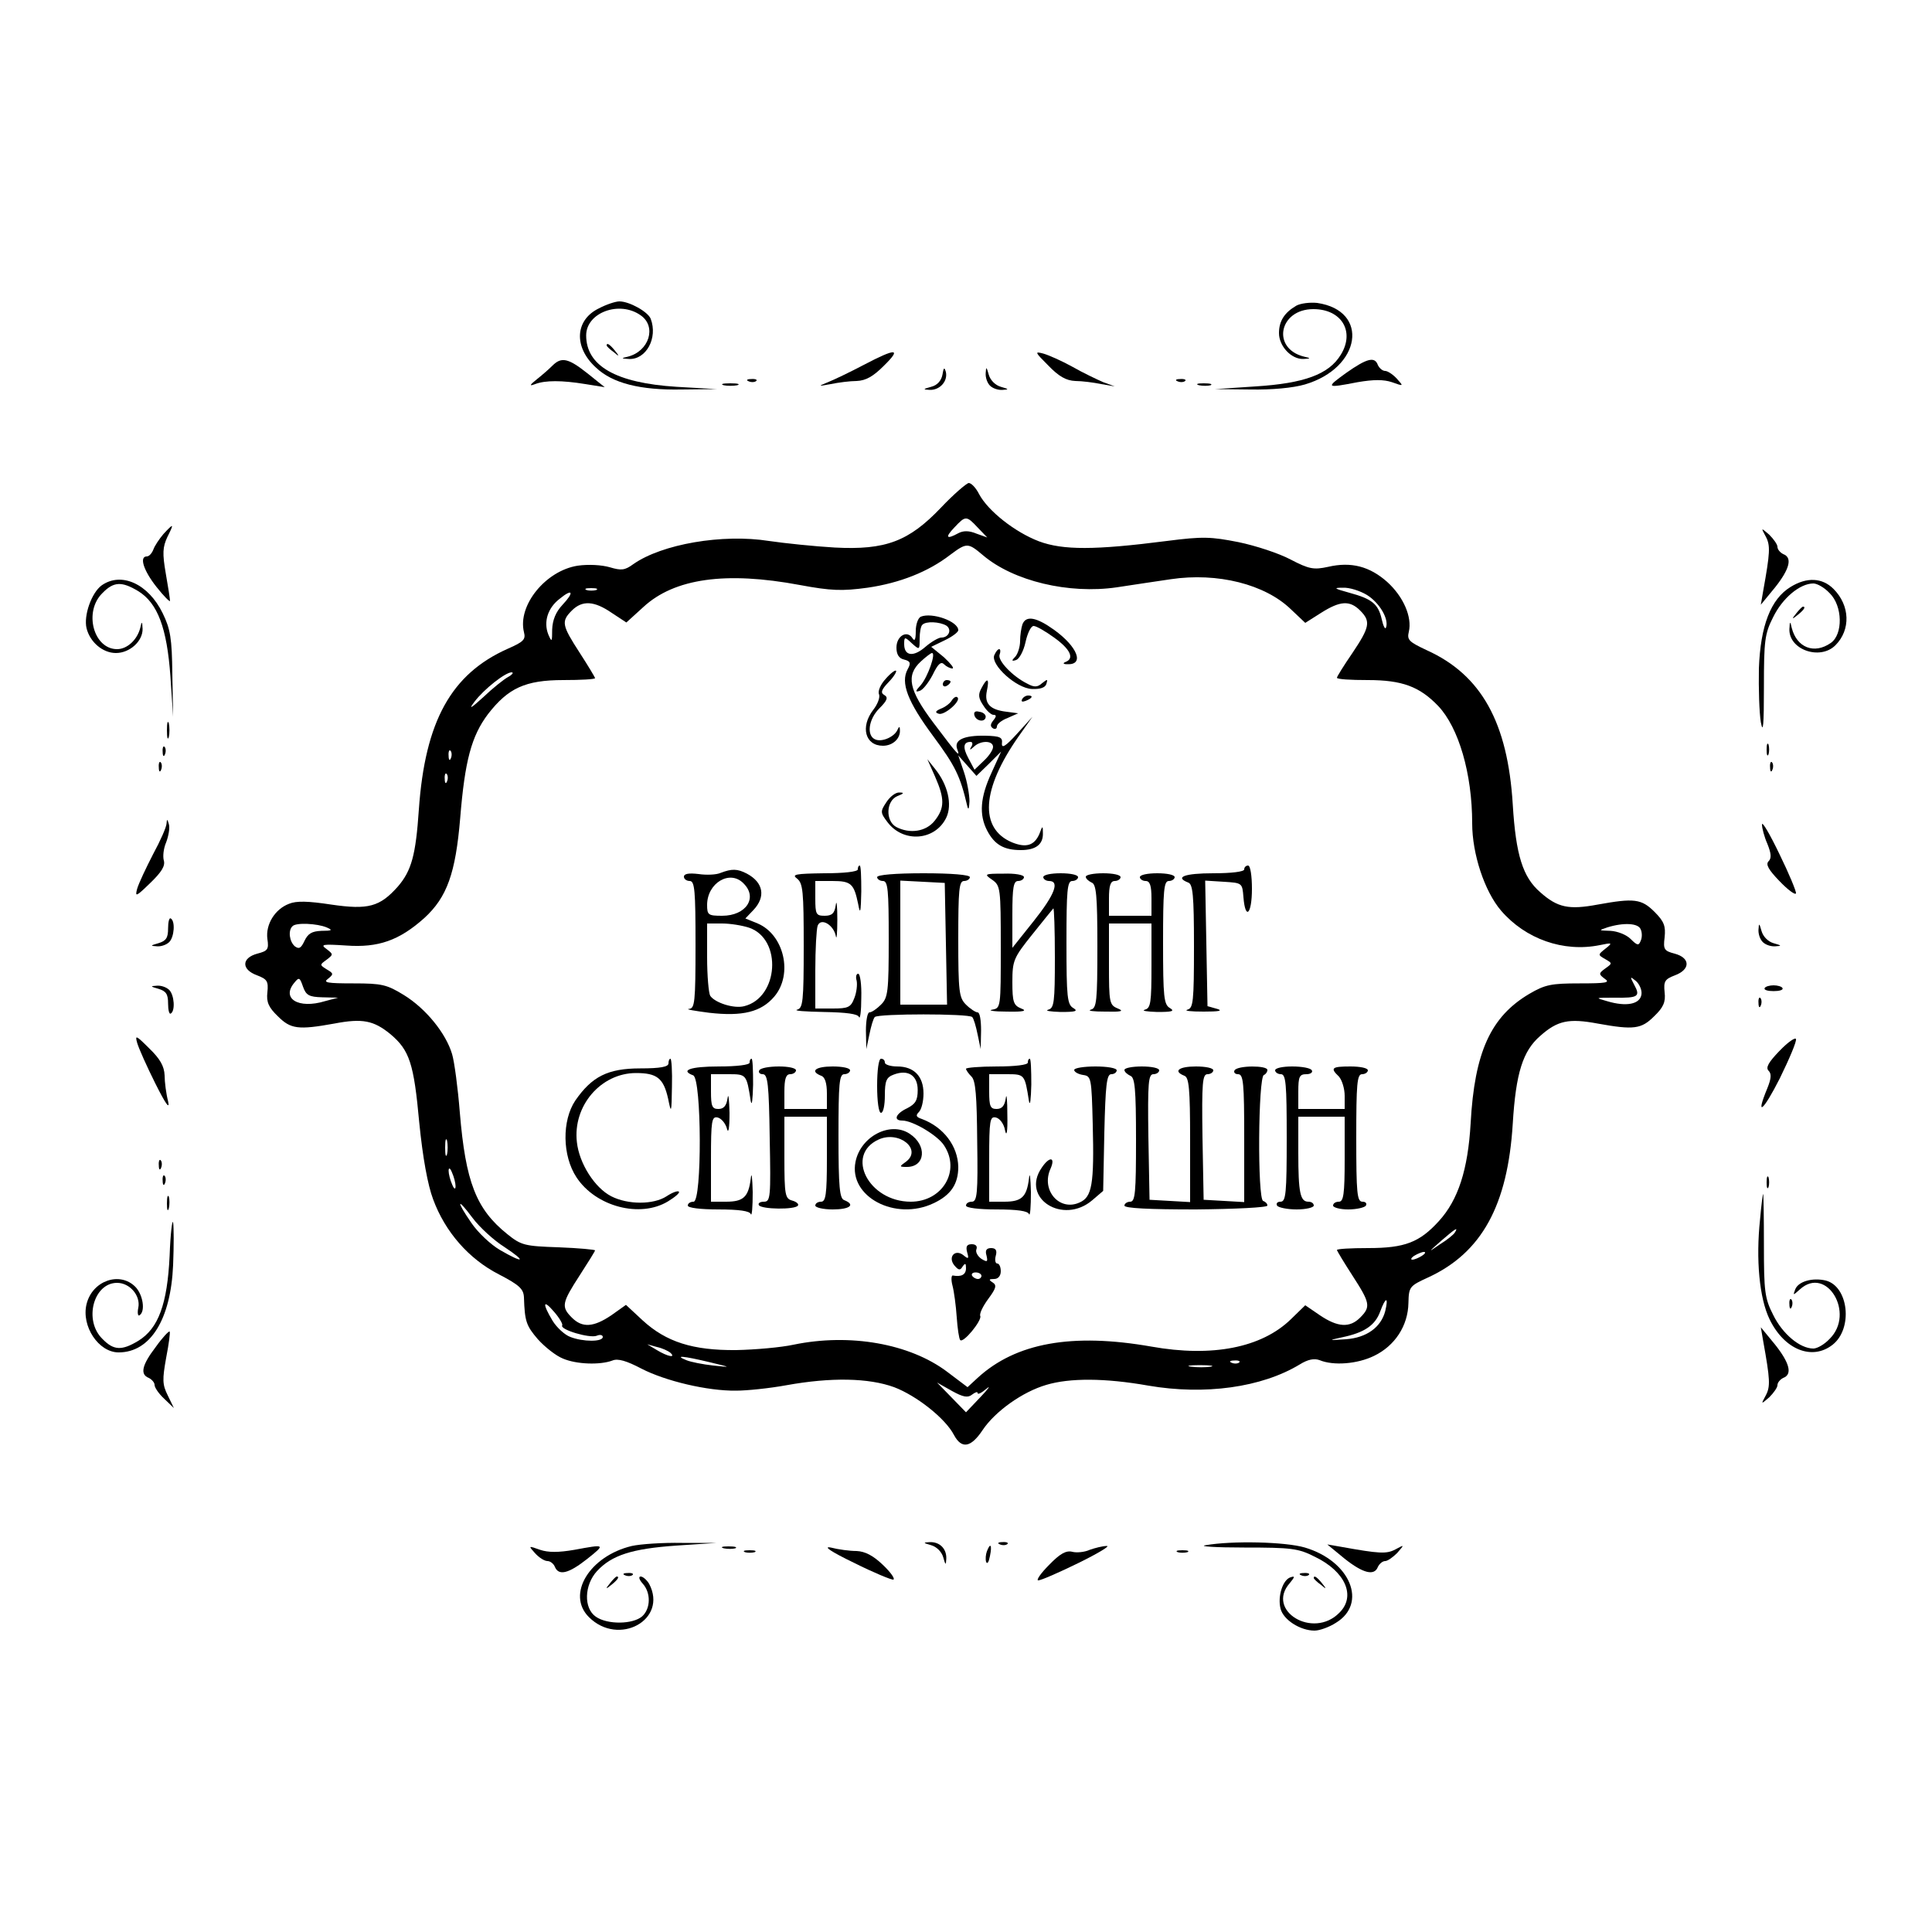 <?xml version="1.0" standalone="no"?>
<!DOCTYPE svg PUBLIC "-//W3C//DTD SVG 20010904//EN"
 "http://www.w3.org/TR/2001/REC-SVG-20010904/DTD/svg10.dtd">
<svg version="1.0" xmlns="http://www.w3.org/2000/svg"
 width="500pt" height="500pt" viewBox="0 0 500 500"
 preserveAspectRatio="xMidYMid meet">
<g transform="translate(0,500) scale(0.1,-0.1)"
fill="#000000" stroke="none">
<path d="M1550 4202 c-62 -30 -66 -100 -8 -153 43 -41 115 -59 222 -57 l91 1
-105 6 c-156 10 -233 54 -233 133 0 59 86 91 141 52 42 -29 22 -93 -33 -107
-18 -4 -18 -5 3 -6 44 -2 75 54 56 104 -7 18 -55 45 -81 45 -10 0 -34 -8 -53
-18z"/>
<path d="M3355 4209 c-31 -18 -45 -40 -45 -71 0 -34 32 -68 63 -67 20 1 20 2
2 6 -85 21 -65 123 24 123 73 0 108 -58 71 -118 -31 -51 -95 -74 -220 -82
l-105 -7 91 -1 c56 -1 110 4 141 13 146 43 168 191 32 211 -19 2 -43 -1 -54
-7z"/>
<path d="M1570 4106 c0 -2 8 -10 18 -17 15 -13 16 -12 3 4 -13 16 -21 21 -21
13z"/>
<path d="M2236 4056 c-36 -19 -78 -39 -93 -45 -27 -11 -26 -11 7 -5 19 4 50 8
67 8 24 1 43 12 70 39 47 46 33 47 -51 3z"/>
<path d="M2713 4054 c27 -28 46 -39 70 -40 17 0 48 -4 67 -8 l35 -6 -30 11
c-16 7 -52 24 -80 40 -27 15 -61 30 -75 34 -23 6 -22 4 13 -31z"/>
<path d="M1430 4054 c-8 -8 -26 -24 -40 -35 -20 -16 -21 -19 -5 -13 26 10 69
10 130 0 l50 -8 -45 36 c-49 39 -67 43 -90 20z"/>
<path d="M3484 4035 c-54 -39 -53 -40 30 -24 41 7 67 7 88 0 31 -11 31 -11 13
9 -10 11 -24 20 -30 20 -7 0 -15 7 -19 15 -8 23 -28 18 -82 -20z"/>
<path d="M2439 4030 c-3 -15 -13 -27 -29 -31 -22 -6 -22 -7 -4 -8 26 -1 47 22
42 46 -4 14 -6 12 -9 -7z"/>
<path d="M2551 4035 c-1 -12 4 -26 11 -33 7 -7 21 -12 33 -11 17 1 16 2 -5 8
-14 4 -27 17 -31 31 -6 21 -7 22 -8 5z"/>
<path d="M1938 4013 c7 -3 16 -2 19 1 4 3 -2 6 -13 5 -11 0 -14 -3 -6 -6z"/>
<path d="M3048 4013 c7 -3 16 -2 19 1 4 3 -2 6 -13 5 -11 0 -14 -3 -6 -6z"/>
<path d="M1873 4003 c9 -2 25 -2 35 0 9 3 1 5 -18 5 -19 0 -27 -2 -17 -5z"/>
<path d="M3103 4003 c9 -2 23 -2 30 0 6 3 -1 5 -18 5 -16 0 -22 -2 -12 -5z"/>
<path d="M2435 3686 c-83 -87 -143 -110 -275 -103 -52 3 -129 11 -170 17 -120
19 -277 -8 -351 -60 -22 -16 -31 -17 -61 -8 -21 6 -55 8 -83 4 -83 -13 -156
-103 -139 -172 5 -19 -1 -25 -42 -43 -146 -65 -214 -187 -230 -416 -8 -118
-19 -158 -54 -199 -47 -53 -77 -61 -173 -47 -59 9 -90 10 -109 2 -37 -14 -61
-54 -56 -91 4 -27 1 -31 -26 -38 -41 -11 -42 -41 -1 -56 26 -10 30 -15 27 -44
-3 -25 3 -39 27 -62 33 -33 52 -36 146 -19 73 14 102 8 145 -27 50 -42 61 -76
75 -229 9 -91 22 -162 36 -199 31 -84 92 -154 170 -194 54 -28 64 -38 65 -60
2 -62 6 -73 36 -108 18 -20 47 -43 65 -50 35 -15 96 -17 128 -5 14 6 37 -1 75
-21 62 -32 171 -58 245 -57 28 0 86 6 130 14 116 21 213 19 279 -5 58 -22 133
-81 155 -124 20 -37 44 -32 74 13 32 48 103 99 165 117 60 18 151 18 264 -2
146 -25 293 -5 392 55 21 13 37 16 51 11 36 -15 98 -10 141 11 54 26 88 78 89
137 1 42 3 44 51 66 139 64 206 187 219 398 8 131 26 188 71 227 45 40 74 46
149 32 94 -17 113 -14 146 19 24 23 30 37 27 62 -3 29 1 34 27 44 40 15 40 45
-1 56 -27 7 -30 11 -26 42 3 29 -1 41 -26 66 -34 34 -53 36 -147 19 -75 -14
-104 -8 -149 32 -45 39 -63 96 -71 227 -13 212 -81 335 -222 399 -47 22 -52
27 -47 48 9 38 -14 91 -56 129 -45 40 -93 53 -153 39 -37 -8 -49 -6 -97 19
-30 16 -91 36 -135 45 -71 14 -92 15 -185 3 -187 -24 -269 -24 -331 -1 -63 24
-132 79 -155 122 -8 16 -20 29 -27 29 -6 -1 -39 -29 -72 -64z m96 -52 l24 -25
-28 10 c-19 8 -34 8 -47 1 -31 -17 -35 -11 -10 15 29 31 31 31 61 -1z m13 -71
c79 -67 222 -101 346 -83 41 6 104 16 140 21 121 18 244 -13 311 -78 l37 -35
41 26 c49 31 74 33 101 6 28 -28 25 -43 -20 -110 -22 -32 -40 -61 -40 -64 0
-4 36 -6 80 -6 89 0 134 -17 182 -67 53 -56 88 -175 88 -304 0 -79 32 -176 75
-226 63 -73 161 -108 255 -89 33 7 34 6 15 -9 -20 -16 -20 -16 -1 -27 19 -11
19 -11 1 -24 -18 -13 -18 -15 -2 -27 15 -10 4 -12 -65 -12 -73 0 -89 -3 -130
-27 -100 -59 -142 -151 -152 -335 -7 -120 -32 -198 -82 -253 -50 -55 -88 -70
-183 -70 -45 0 -81 -2 -81 -5 0 -2 18 -32 40 -66 46 -71 48 -81 20 -109 -27
-27 -58 -25 -104 6 l-38 26 -37 -36 c-76 -74 -204 -99 -361 -71 -205 36 -351
10 -450 -81 l-26 -24 -53 40 c-97 73 -252 100 -397 70 -32 -7 -99 -13 -149
-14 -112 -1 -181 21 -242 77 l-43 40 -38 -27 c-46 -31 -75 -33 -102 -6 -28 28
-26 38 20 109 22 34 40 63 40 65 0 2 -42 6 -94 8 -88 3 -97 5 -133 34 -81 65
-108 135 -123 315 -5 63 -14 131 -20 151 -16 54 -68 118 -125 153 -44 27 -57
30 -130 30 -68 0 -80 2 -66 12 15 12 14 14 -3 24 -19 12 -19 12 -1 25 18 14
18 14 0 28 -17 12 -10 13 51 9 83 -6 137 13 202 71 59 54 81 116 93 259 12
148 29 212 72 269 52 67 96 88 195 88 45 0 82 2 82 5 0 2 -18 32 -40 66 -46
71 -48 81 -20 109 27 27 58 25 103 -6 l38 -25 44 40 c80 74 213 93 405 57 81
-15 109 -16 175 -7 83 12 157 41 214 85 43 32 46 32 85 -1z m-1001 -90 c-7 -2
-19 -2 -25 0 -7 3 -2 5 12 5 14 0 19 -2 13 -5z m1995 -13 c32 -20 57 -62 49
-84 -2 -6 -7 3 -11 21 -9 40 -25 53 -84 69 -40 11 -42 13 -17 13 17 1 45 -8
63 -19z m-2082 -25 c-18 -19 -26 -40 -27 -64 0 -33 -1 -34 -10 -13 -13 33 -1
69 29 92 34 28 39 18 8 -15z m-141 -187 c-11 -6 -40 -29 -64 -52 -33 -30 -39
-33 -23 -12 25 33 80 76 96 76 6 0 2 -6 -9 -12z m-148 -210 c-3 -8 -6 -5 -6 6
-1 11 2 17 5 13 3 -3 4 -12 1 -19z m-10 -60 c-3 -8 -6 -5 -6 6 -1 11 2 17 5
13 3 -3 4 -12 1 -19z m-312 -378 c17 -7 15 -9 -13 -9 -25 -1 -35 -7 -44 -26
-9 -19 -14 -22 -25 -14 -14 12 -18 41 -6 52 9 10 64 7 88 -3z m3401 -5 c4 -8
4 -22 0 -30 -5 -13 -9 -12 -26 5 -11 11 -34 20 -52 21 -31 1 -32 1 -8 9 42 13
80 11 86 -5z m-3412 -176 l41 -1 -34 -9 c-69 -21 -114 7 -79 48 12 15 14 13
22 -10 8 -23 16 -27 50 -28z m3414 7 c-4 -25 -39 -32 -89 -17 -32 9 -31 9 19
9 62 -1 68 3 51 34 -11 21 -11 22 5 9 9 -8 16 -24 14 -35z m-3091 -413 c-3
-10 -5 -2 -5 17 0 19 2 27 5 18 2 -10 2 -26 0 -35z m22 -83 c0 -9 -4 -8 -9 5
-5 11 -9 27 -9 35 0 9 4 8 9 -5 5 -11 9 -27 9 -35z m126 -157 c59 -39 51 -44
-11 -8 -24 14 -57 45 -74 70 -40 58 -38 68 3 13 18 -24 55 -58 82 -75z m2460
37 c-3 -5 -20 -19 -38 -30 -32 -22 -32 -22 3 9 37 32 45 37 35 21z m-85 -60
c-8 -5 -19 -10 -25 -10 -5 0 -3 5 5 10 8 5 20 10 25 10 6 0 3 -5 -5 -10z m-95
-143 c-11 -42 -48 -69 -102 -73 -46 -3 -46 -3 -10 5 58 12 86 31 99 67 14 38
22 39 13 1z m-2130 -37 c-7 -11 71 -34 89 -27 9 4 16 2 16 -3 0 -13 -51 -13
-84 0 -14 5 -35 24 -46 42 -27 45 -25 57 4 23 14 -16 23 -32 21 -35z m280 -71
c15 -14 -7 -10 -35 7 l-25 15 25 -7 c14 -3 29 -10 35 -15z m100 -24 c58 -14
59 -14 11 -9 -27 3 -58 9 -70 14 -32 13 -8 11 59 -5z m1372 -1 c-3 -3 -12 -4
-19 -1 -8 3 -5 6 6 6 11 1 17 -2 13 -5z m-74 -11 c-13 -2 -35 -2 -50 0 -16 2
-5 4 22 4 28 0 40 -2 28 -4z m-617 -72 c8 6 14 8 14 4 0 -5 10 0 23 11 12 10
5 0 -15 -21 l-38 -40 -37 38 -38 39 39 -22 c29 -16 41 -18 52 -9z"/>
<path d="M2383 3404 c-7 -3 -13 -20 -13 -37 0 -23 -3 -28 -9 -18 -14 21 -41 5
-41 -25 0 -17 6 -28 20 -31 16 -4 18 -9 9 -25 -19 -35 0 -84 66 -173 57 -77
70 -103 88 -180 3 -13 5 -9 6 11 0 17 -6 51 -14 75 l-15 44 24 -27 23 -26 32
31 32 32 -25 -55 c-29 -63 -33 -108 -11 -150 19 -36 43 -50 87 -50 39 0 58 15
57 44 0 20 -1 20 -9 -2 -13 -30 -34 -37 -71 -22 -85 36 -79 137 17 274 l36 51
-40 -44 c-29 -32 -40 -39 -39 -25 2 16 -5 19 -43 20 -56 1 -81 -11 -73 -34 9
-24 3 -18 -61 67 -64 85 -72 123 -33 159 13 12 26 22 29 22 11 0 -11 -62 -29
-83 -14 -15 -15 -19 -3 -15 8 2 23 21 34 42 13 27 21 35 29 27 6 -6 16 -11 22
-11 5 1 -5 13 -22 29 l-33 27 35 17 c19 9 35 21 35 26 0 23 -68 47 -97 35z
m66 -23 c15 -10 7 -31 -13 -31 -7 0 -26 -11 -41 -24 -31 -27 -55 -24 -55 7 0
19 1 20 20 2 20 -18 20 -17 20 12 0 16 3 33 7 36 9 10 45 8 62 -2z m65 -313
c-6 -10 -4 -10 7 0 17 16 49 16 49 -1 0 -8 -11 -24 -24 -36 l-24 -23 -16 30
c-15 28 -13 42 6 42 5 0 6 -6 2 -12z"/>
<path d="M2646 3384 c-3 -9 -6 -28 -6 -43 0 -15 -6 -33 -12 -40 -11 -11 -10
-13 2 -9 8 3 19 23 24 46 5 23 14 42 21 42 7 0 31 -14 53 -30 42 -30 53 -54
30 -63 -8 -3 -7 -6 4 -6 45 -2 27 45 -34 89 -46 33 -73 38 -82 14z"/>
<path d="M2573 3304 c-9 -25 57 -85 97 -87 21 -1 35 3 38 13 4 13 3 13 -11 2
-12 -11 -21 -11 -39 -1 -38 19 -77 60 -71 75 3 8 2 14 -1 14 -4 0 -9 -7 -13
-16z"/>
<path d="M2292 3243 c-13 -14 -21 -32 -17 -40 3 -8 -4 -26 -15 -40 -34 -44
-21 -93 25 -93 25 0 45 18 44 40 0 10 -2 11 -6 2 -7 -18 -39 -33 -57 -26 -24
9 -19 52 10 81 20 20 23 28 13 34 -11 6 -8 14 10 33 14 14 22 28 20 30 -2 3
-15 -7 -27 -21z"/>
<path d="M2440 3229 c0 -5 5 -7 10 -4 6 3 10 8 10 11 0 2 -4 4 -10 4 -5 0 -10
-5 -10 -11z"/>
<path d="M2540 3219 c-9 -16 -8 -26 5 -45 8 -13 20 -24 26 -24 8 0 8 -4 0 -14
-8 -10 -9 -16 -1 -21 5 -3 10 -1 10 5 0 6 12 16 28 22 l27 12 -30 4 c-43 5
-58 21 -51 54 7 33 1 36 -14 7z"/>
<path d="M2463 3187 c-4 -7 -17 -17 -28 -21 -14 -6 -16 -10 -6 -13 14 -6 59
33 49 42 -3 4 -10 0 -15 -8z"/>
<path d="M2645 3190 c-3 -6 1 -7 9 -4 18 7 21 14 7 14 -6 0 -13 -4 -16 -10z"/>
<path d="M2522 3148 c5 -15 28 -18 29 -3 0 6 -7 12 -17 13 -10 3 -15 -1 -12
-10z"/>
<path d="M2420 2990 c25 -57 25 -81 -1 -114 -22 -28 -64 -35 -100 -16 -28 16
-26 68 4 80 16 6 18 9 5 9 -10 1 -25 -11 -34 -25 -16 -24 -16 -27 3 -52 41
-54 123 -48 152 12 16 34 4 85 -29 126 l-20 25 20 -45z"/>
<path d="M2220 2750 c0 -6 -36 -10 -87 -10 -75 -1 -85 -3 -70 -14 15 -12 17
-33 17 -174 0 -144 -2 -161 -17 -165 -10 -3 21 -5 69 -6 59 -1 88 -5 91 -13 3
-7 6 15 6 50 1 34 -3 62 -8 62 -5 0 -7 -8 -4 -18 2 -10 0 -30 -6 -45 -9 -24
-16 -27 -56 -27 l-45 0 0 99 c0 55 3 106 6 115 8 22 41 3 47 -26 2 -13 4 6 4
42 0 36 -2 53 -4 38 -3 -22 -10 -28 -29 -28 -22 0 -24 4 -24 45 l0 45 44 0
c49 0 56 -7 67 -60 5 -28 7 -22 8 33 0 37 -1 67 -4 67 -3 0 -5 -4 -5 -10z"/>
<path d="M3220 2750 c0 -6 -33 -10 -80 -10 -74 0 -101 -10 -65 -24 12 -4 15
-32 15 -165 0 -144 -2 -160 -17 -164 -10 -3 9 -5 42 -5 39 0 51 2 35 7 l-25 7
-3 162 -3 163 48 -3 c48 -3 48 -3 51 -40 5 -61 22 -44 22 22 0 33 -4 60 -10
60 -5 0 -10 -4 -10 -10z"/>
<path d="M1865 2741 c-11 -5 -37 -6 -57 -3 -25 3 -38 1 -38 -7 0 -6 7 -11 15
-11 13 0 15 -25 15 -165 0 -150 -2 -165 -17 -166 -10 -1 14 -5 52 -10 87 -10
135 2 169 42 49 58 25 160 -43 189 l-32 13 21 22 c32 34 26 71 -17 94 -25 13
-39 13 -68 2z m59 -27 c38 -37 7 -84 -55 -84 -36 0 -39 2 -39 28 0 57 59 92
94 56z m15 -115 c86 -30 76 -181 -13 -203 -27 -7 -76 9 -88 27 -4 7 -8 51 -8
100 l0 87 39 0 c21 0 52 -5 70 -11z"/>
<path d="M2270 2730 c0 -5 7 -10 15 -10 13 0 15 -23 15 -150 0 -137 -2 -152
-20 -170 -11 -11 -24 -20 -30 -20 -5 0 -9 -21 -9 -47 l1 -48 8 38 c4 20 10 41
14 45 10 9 242 9 252 0 4 -4 10 -25 14 -45 l8 -38 1 48 c0 26 -3 47 -9 47 -5
0 -19 9 -30 20 -18 18 -20 33 -20 170 0 127 2 150 15 150 8 0 15 5 15 10 0 6
-47 10 -120 10 -73 0 -120 -4 -120 -10z m178 -172 l3 -158 -61 0 -60 0 0 160
0 161 58 -3 57 -3 3 -157z"/>
<path d="M2568 2723 c21 -15 22 -21 22 -174 0 -156 0 -158 -22 -162 -13 -2 4
-5 37 -5 45 -1 54 2 38 8 -20 8 -23 17 -23 68 0 56 3 63 51 123 28 35 53 66
55 68 2 2 4 -55 4 -127 0 -116 -2 -131 -17 -135 -10 -3 5 -5 32 -6 38 0 46 2
33 10 -16 9 -18 28 -18 169 0 136 2 160 15 160 8 0 15 5 15 10 0 6 -20 10 -45
10 -25 0 -45 -4 -45 -10 0 -5 7 -10 15 -10 28 0 15 -35 -40 -104 l-55 -69 0
87 c0 70 3 86 15 86 8 0 15 5 15 10 0 6 -24 10 -52 9 -51 0 -52 -1 -30 -16z"/>
<path d="M2810 2731 c0 -5 7 -11 15 -15 12 -4 15 -32 15 -165 0 -144 -2 -160
-17 -164 -10 -3 7 -5 37 -5 42 -1 50 1 33 8 -22 9 -23 15 -23 115 l0 105 55 0
55 0 0 -109 c0 -96 -2 -110 -17 -114 -10 -3 5 -5 32 -6 38 0 46 2 33 10 -16 9
-18 28 -18 169 0 136 2 160 15 160 8 0 15 5 15 10 0 6 -20 10 -45 10 -25 0
-45 -4 -45 -10 0 -5 7 -10 15 -10 11 0 15 -12 15 -45 l0 -45 -55 0 -55 0 0 45
c0 33 4 45 15 45 8 0 15 5 15 10 0 6 -20 10 -45 10 -25 0 -45 -4 -45 -9z"/>
<path d="M1730 2248 c0 -9 -21 -13 -73 -13 -84 0 -125 -21 -168 -83 -35 -52
-34 -143 3 -199 50 -76 165 -106 237 -62 18 11 31 22 28 25 -3 3 -17 -2 -32
-12 -34 -22 -100 -22 -143 0 -43 22 -83 85 -89 140 -11 94 62 179 153 179 54
0 71 -13 83 -66 8 -40 9 -39 10 31 1 39 -1 72 -4 72 -3 0 -5 -6 -5 -12z"/>
<path d="M1940 2250 c0 -6 -33 -10 -80 -10 -73 0 -101 -10 -66 -23 22 -9 23
-327 1 -327 -8 0 -15 -4 -15 -10 0 -6 33 -10 79 -10 54 0 81 -4 84 -12 3 -7 5
19 5 57 -1 39 -3 54 -5 35 -6 -48 -19 -60 -64 -60 l-39 0 0 111 c0 99 2 110
17 107 9 -2 20 -14 24 -28 4 -16 7 -1 7 40 -1 36 -3 53 -5 38 -3 -20 -10 -28
-24 -28 -16 0 -19 7 -19 45 l0 45 45 0 c47 0 47 0 58 -70 3 -14 5 5 6 43 0 37
-1 67 -4 67 -3 0 -5 -4 -5 -10z"/>
<path d="M2270 2190 c0 -40 4 -70 10 -70 6 0 10 20 10 45 0 38 4 47 23 54 37
14 62 -2 62 -40 0 -27 -6 -36 -27 -47 -30 -14 -37 -32 -13 -32 27 0 91 -38
108 -64 44 -66 -4 -146 -86 -146 -109 0 -171 121 -83 161 53 24 114 -26 70
-58 -17 -12 -17 -13 3 -13 48 0 53 56 7 86 -50 33 -127 -7 -140 -73 -18 -90
103 -154 202 -107 45 21 64 50 64 94 -1 54 -38 103 -94 124 -15 5 -17 9 -8 18
7 7 12 28 12 48 0 45 -25 70 -68 70 -18 0 -32 5 -32 10 0 6 -4 10 -10 10 -6 0
-10 -30 -10 -70z"/>
<path d="M2660 2250 c0 -6 -33 -10 -80 -10 -44 0 -80 -3 -80 -6 0 -3 6 -12 14
-20 11 -10 14 -50 15 -169 2 -133 0 -155 -14 -155 -8 0 -15 -4 -15 -10 0 -6
33 -10 79 -10 54 0 81 -4 84 -12 3 -7 5 19 5 57 -1 39 -3 54 -5 35 -6 -48 -19
-60 -64 -60 l-39 0 0 111 c0 100 2 110 17 107 10 -2 21 -16 24 -33 4 -19 7 -4
6 40 0 39 -2 58 -4 43 -3 -20 -10 -28 -24 -28 -16 0 -19 7 -19 45 l0 45 45 0
c47 0 47 0 58 -70 3 -14 5 5 6 43 0 37 -1 67 -4 67 -3 0 -5 -4 -5 -10z"/>
<path d="M1965 2230 c-3 -5 1 -10 9 -10 13 0 16 -26 18 -165 3 -154 2 -165
-15 -165 -10 0 -16 -4 -13 -9 7 -11 94 -12 101 -1 3 4 -4 10 -15 13 -18 5 -20
14 -20 111 l0 106 55 0 55 0 0 -110 c0 -91 -3 -110 -15 -110 -8 0 -15 -4 -15
-10 0 -5 20 -10 45 -10 44 0 60 12 30 24 -12 4 -15 32 -15 166 0 136 2 160 15
160 8 0 15 5 15 10 0 6 -20 10 -45 10 -44 0 -60 -12 -30 -24 10 -3 15 -19 15
-46 l0 -40 -55 0 -55 0 0 45 c0 33 4 45 15 45 8 0 15 5 15 10 0 6 -20 10 -44
10 -25 0 -48 -4 -51 -10z"/>
<path d="M2780 2231 c0 -5 10 -11 23 -13 21 -3 22 -7 25 -128 4 -156 -2 -188
-34 -202 -52 -24 -101 32 -75 88 13 30 -3 32 -23 2 -55 -79 55 -149 131 -84
l28 24 3 151 c3 123 6 151 18 151 8 0 14 5 14 10 0 6 -25 10 -55 10 -30 0 -55
-4 -55 -9z"/>
<path d="M2910 2231 c0 -5 7 -11 15 -15 12 -4 15 -32 15 -166 0 -136 -2 -160
-15 -160 -8 0 -15 -5 -15 -10 0 -7 64 -10 185 -10 102 1 185 5 185 10 0 5 -5
10 -11 12 -15 5 -13 321 2 326 5 2 9 8 9 13 0 12 -77 12 -85 -1 -3 -5 1 -10 9
-10 14 0 16 -22 16 -166 l0 -165 -52 3 -53 3 -3 163 c-2 140 0 162 13 162 8 0
15 5 15 10 0 6 -20 10 -45 10 -44 0 -60 -12 -30 -24 12 -4 15 -32 15 -166 l0
-161 -52 3 -53 3 -3 163 c-2 140 0 162 13 162 8 0 15 5 15 10 0 6 -20 10 -45
10 -25 0 -45 -4 -45 -9z"/>
<path d="M3300 2230 c0 -5 7 -10 15 -10 13 0 15 -25 15 -165 0 -143 -2 -165
-16 -165 -8 0 -12 -4 -9 -10 3 -5 26 -10 51 -10 24 0 44 5 44 10 0 6 -6 10
-14 10 -21 0 -26 23 -26 126 l0 94 60 0 60 0 0 -110 c0 -91 -3 -110 -15 -110
-8 0 -15 -4 -15 -10 0 -5 18 -10 39 -10 22 0 43 5 46 10 3 6 -1 10 -9 10 -14
0 -16 22 -16 165 0 140 2 165 15 165 8 0 15 5 15 10 0 6 -20 10 -45 10 -49 0
-53 -4 -30 -26 8 -9 15 -31 15 -50 l0 -34 -60 0 -60 0 0 45 c0 39 3 45 21 45
11 0 17 5 14 10 -3 6 -26 10 -51 10 -24 0 -44 -4 -44 -10z"/>
<path d="M2503 1759 c5 -17 3 -18 -9 -8 -22 18 -42 -4 -24 -26 11 -13 15 -13
21 -3 7 10 9 9 9 -4 0 -17 -12 -23 -34 -19 -4 1 -5 -11 -1 -26 4 -15 9 -52 11
-82 2 -29 6 -56 9 -59 8 -9 56 50 52 62 -3 6 7 26 21 45 20 27 22 35 11 42
-11 7 -10 9 4 9 10 0 17 8 17 20 0 11 -4 20 -9 20 -5 0 -7 9 -4 20 4 14 0 20
-12 20 -12 0 -16 -6 -12 -19 4 -17 2 -18 -13 -9 -10 7 -16 18 -13 25 3 8 -2
13 -12 13 -13 0 -16 -6 -12 -21z m37 -61 c0 -4 -4 -8 -9 -8 -6 0 -12 4 -15 8
-3 5 1 9 9 9 8 0 15 -4 15 -9z"/>
<path d="M423 3618 c-11 -13 -23 -31 -26 -40 -4 -10 -11 -18 -17 -18 -20 0 -9
-36 25 -79 19 -24 35 -40 35 -36 0 5 -5 37 -11 71 -9 52 -8 68 4 94 18 36 17
37 -10 8z"/>
<path d="M4570 3611 c12 -23 11 -41 -7 -141 l-6 -35 37 45 c38 48 45 77 21 86
-8 4 -15 12 -15 19 0 6 -10 20 -21 31 -22 19 -22 19 -9 -5z"/>
<path d="M263 3485 c-26 -19 -47 -78 -39 -111 9 -36 42 -64 76 -64 36 0 70 31
69 63 -1 20 -2 20 -6 2 -8 -31 -34 -55 -60 -55 -61 0 -87 97 -38 145 29 30 50
31 93 5 50 -31 74 -95 83 -220 l7 -105 -2 110 c-1 93 -5 117 -25 158 -37 76
-107 108 -158 72z"/>
<path d="M4634 3481 c-51 -31 -78 -100 -82 -211 -1 -52 1 -115 5 -139 6 -32 8
-7 8 90 0 121 2 139 24 182 24 49 69 87 104 87 10 0 29 -11 42 -25 34 -33 35
-107 3 -129 -43 -30 -88 -12 -101 39 -4 18 -5 18 -6 -2 -3 -54 79 -83 119 -43
40 40 38 103 -5 146 -29 29 -69 31 -111 5z"/>
<path d="M4649 3413 c-13 -16 -12 -17 4 -4 16 13 21 21 13 21 -2 0 -10 -8 -17
-17z"/>
<path d="M432 3110 c0 -19 2 -27 5 -17 2 9 2 25 0 35 -3 9 -5 1 -5 -18z"/>
<path d="M4572 3060 c0 -14 2 -19 5 -12 2 6 2 18 0 25 -3 6 -5 1 -5 -13z"/>
<path d="M421 3054 c0 -11 3 -14 6 -6 3 7 2 16 -1 19 -3 4 -6 -2 -5 -13z"/>
<path d="M411 3014 c0 -11 3 -14 6 -6 3 7 2 16 -1 19 -3 4 -6 -2 -5 -13z"/>
<path d="M4581 3014 c0 -11 3 -14 6 -6 3 7 2 16 -1 19 -3 4 -6 -2 -5 -13z"/>
<path d="M431 2869 c0 -9 -16 -45 -35 -80 -18 -35 -37 -75 -41 -89 -6 -22 -3
-21 34 15 29 28 39 44 35 58 -3 10 -1 31 6 47 6 16 10 37 7 47 -4 14 -5 14 -6
2z"/>
<path d="M4560 2866 c0 -9 6 -32 14 -50 10 -25 11 -37 3 -45 -8 -8 0 -22 28
-51 22 -23 41 -37 43 -32 1 5 -18 51 -43 102 -25 52 -45 86 -45 76z"/>
<path d="M435 2597 c0 -24 -5 -32 -25 -38 -21 -6 -22 -7 -4 -8 11 -1 25 4 32
11 13 13 16 54 4 61 -4 3 -7 -9 -7 -26z"/>
<path d="M4551 2595 c-1 -12 4 -26 11 -33 7 -7 21 -12 33 -11 17 1 16 2 -5 8
-14 4 -27 17 -31 31 -6 21 -7 22 -8 5z"/>
<path d="M410 2441 c20 -6 25 -14 25 -38 0 -17 3 -29 7 -26 12 7 9 48 -4 61
-7 7 -21 12 -32 11 -18 -1 -17 -2 4 -8z"/>
<path d="M4567 2443 c-3 -5 8 -8 23 -8 15 0 26 3 23 8 -2 4 -13 7 -23 7 -10 0
-21 -3 -23 -7z"/>
<path d="M4551 2404 c0 -11 3 -14 6 -6 3 7 2 16 -1 19 -3 4 -6 -2 -5 -13z"/>
<path d="M355 2301 c4 -14 25 -61 47 -105 27 -54 38 -69 33 -46 -5 19 -9 50
-9 67 -1 24 -12 43 -40 70 -34 34 -37 35 -31 14z"/>
<path d="M4605 2280 c-28 -29 -36 -43 -28 -51 8 -8 7 -20 -3 -45 -32 -77 -11
-60 32 25 25 51 44 96 42 102 -2 5 -21 -8 -43 -31z"/>
<path d="M411 1984 c0 -11 3 -14 6 -6 3 7 2 16 -1 19 -3 4 -6 -2 -5 -13z"/>
<path d="M421 1944 c0 -11 3 -14 6 -6 3 7 2 16 -1 19 -3 4 -6 -2 -5 -13z"/>
<path d="M4572 1940 c0 -14 2 -19 5 -12 2 6 2 18 0 25 -3 6 -5 1 -5 -13z"/>
<path d="M432 1885 c0 -16 2 -22 5 -12 2 9 2 23 0 30 -3 6 -5 -1 -5 -18z"/>
<path d="M4555 1844 c-11 -103 -2 -204 25 -259 38 -78 110 -107 163 -65 53 42
41 151 -18 166 -34 8 -71 -2 -79 -23 -6 -16 -6 -16 12 0 69 63 144 -62 77
-128 -13 -14 -32 -25 -42 -25 -35 0 -80 38 -104 87 -22 43 -24 61 -24 181 0
72 -1 132 -2 132 -1 0 -5 -30 -8 -66z"/>
<path d="M439 1750 c-6 -125 -29 -188 -81 -220 -43 -26 -64 -25 -93 5 -49 48
-23 145 38 145 33 0 61 -33 55 -64 -3 -14 -1 -23 3 -20 16 10 9 54 -11 74 -40
40 -111 16 -126 -45 -14 -57 31 -125 83 -125 82 0 135 85 141 226 2 49 2 99 0
110 -2 10 -7 -28 -9 -86z"/>
<path d="M4631 1624 c0 -11 3 -14 6 -6 3 7 2 16 -1 19 -3 4 -6 -2 -5 -13z"/>
<path d="M403 1514 c-36 -47 -41 -71 -18 -80 8 -4 15 -12 15 -18 0 -7 11 -23
25 -36 l25 -24 -16 33 c-14 28 -14 41 -4 97 7 36 11 66 9 68 -2 2 -19 -16 -36
-40z"/>
<path d="M4563 1530 c18 -100 19 -118 7 -141 -13 -24 -13 -24 9 -5 11 11 21
25 21 31 0 7 7 15 15 19 24 9 17 38 -21 86 l-37 45 6 -35z"/>
<path d="M1635 999 c-109 -26 -170 -125 -111 -184 77 -77 205 -7 156 86 -6 10
-16 19 -22 19 -6 0 -4 -8 5 -18 22 -24 21 -65 -1 -85 -24 -21 -90 -22 -120 -1
-32 22 -30 82 3 118 38 41 90 58 205 66 l105 7 -90 0 c-49 1 -108 -3 -130 -8z"/>
<path d="M2410 1001 c14 -4 27 -17 31 -31 6 -21 7 -22 8 -4 1 26 -17 44 -43
43 -18 -1 -17 -2 4 -8z"/>
<path d="M2588 1003 c7 -3 16 -2 19 1 4 3 -2 6 -13 5 -11 0 -14 -3 -6 -6z"/>
<path d="M3120 1001 c-19 -3 26 -6 100 -6 122 0 140 -2 183 -24 79 -38 107
-102 63 -145 -68 -69 -191 6 -128 77 13 16 14 19 2 15 -20 -6 -34 -49 -26 -81
7 -29 51 -57 88 -57 13 0 38 9 55 20 83 50 38 160 -80 195 -51 15 -188 18
-257 6z"/>
<path d="M1385 980 c10 -11 24 -20 32 -20 7 0 16 -7 19 -15 10 -24 36 -17 83
20 49 39 48 39 -33 24 -41 -7 -67 -7 -88 0 -31 11 -31 11 -13 -9z"/>
<path d="M1873 993 c9 -2 23 -2 30 0 6 3 -1 5 -18 5 -16 0 -22 -2 -12 -5z"/>
<path d="M2209 956 c52 -26 98 -45 103 -44 5 2 -7 19 -27 38 -25 24 -46 35
-68 36 -18 0 -48 4 -67 9 -21 4 1 -11 59 -39z"/>
<path d="M2554 985 c-3 -8 -4 -20 -2 -27 3 -7 7 -1 10 15 6 29 1 36 -8 12z"/>
<path d="M2820 989 c-13 -6 -34 -8 -45 -5 -16 4 -32 -5 -60 -34 -22 -22 -34
-40 -28 -40 7 0 53 20 104 45 51 25 84 45 73 44 -10 0 -30 -5 -44 -10z"/>
<path d="M3480 966 c48 -38 77 -45 86 -21 4 8 12 15 19 15 6 0 20 10 31 21 19
22 19 22 -5 9 -23 -12 -41 -11 -141 7 l-35 6 45 -37z"/>
<path d="M1928 983 c6 -2 18 -2 25 0 6 3 1 5 -13 5 -14 0 -19 -2 -12 -5z"/>
<path d="M3048 983 c6 -2 18 -2 25 0 6 3 1 5 -13 5 -14 0 -19 -2 -12 -5z"/>
<path d="M1618 923 c7 -3 16 -2 19 1 4 3 -2 6 -13 5 -11 0 -14 -3 -6 -6z"/>
<path d="M3368 923 c7 -3 16 -2 19 1 4 3 -2 6 -13 5 -11 0 -14 -3 -6 -6z"/>
<path d="M1579 903 c-13 -16 -12 -17 4 -4 16 13 21 21 13 21 -2 0 -10 -8 -17
-17z"/>
<path d="M3400 916 c0 -2 8 -10 18 -17 15 -13 16 -12 3 4 -13 16 -21 21 -21
13z"/>
</g>
</svg>
